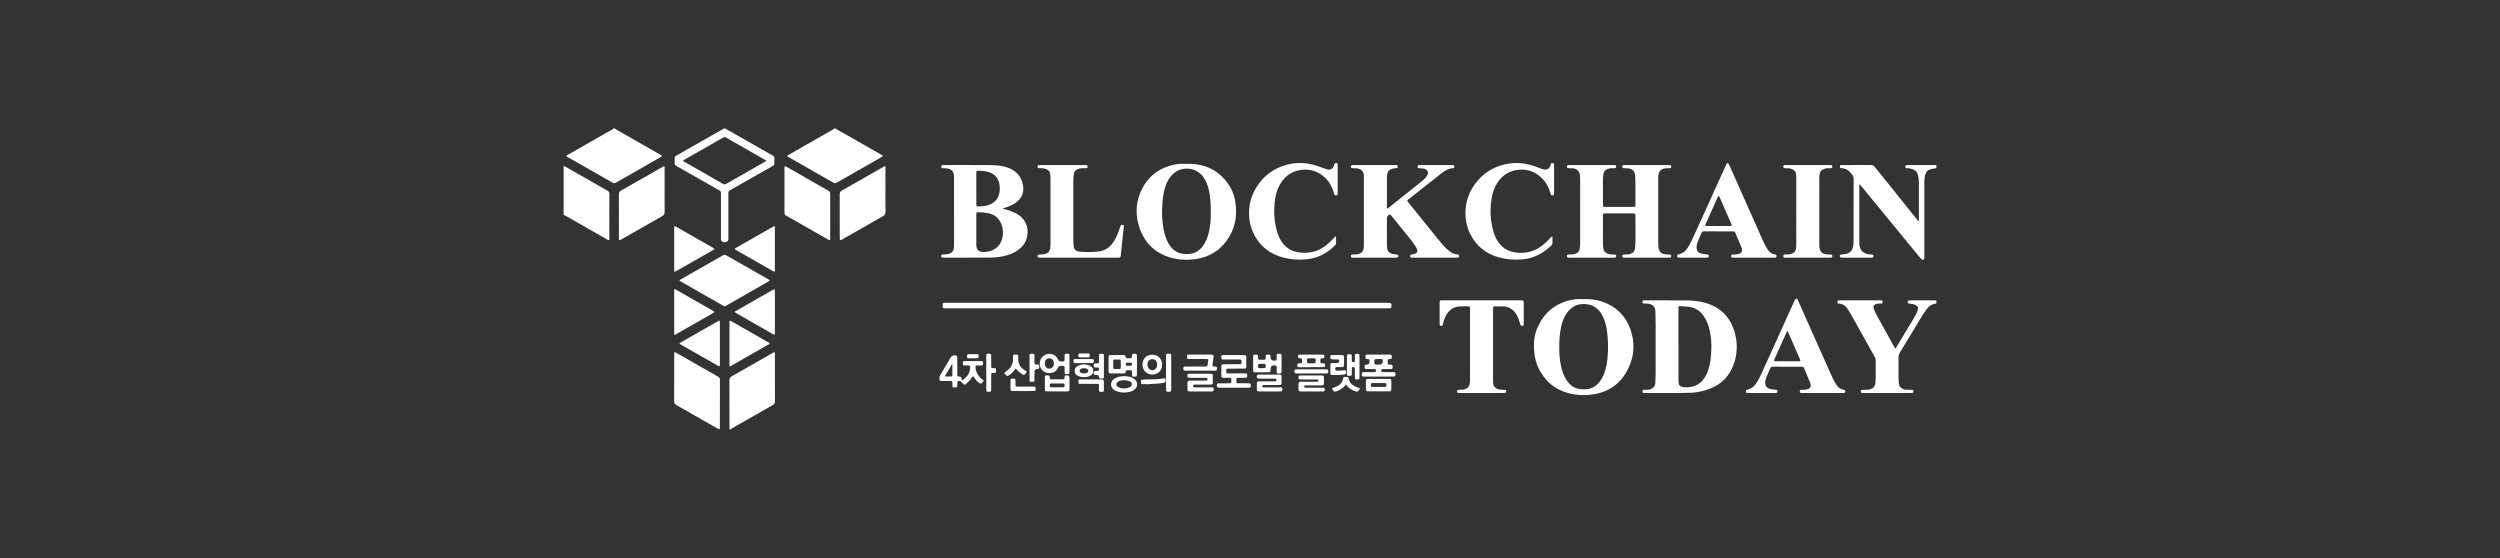 <svg width="224" height="50" viewBox="0 0 224 50" fill="none" xmlns="http://www.w3.org/2000/svg">
<rect x="0" y="0" width="224" height="50" fill="#333333" stroke="none"/>
<g clip-path="url(#clip0_3281_2878)">
<path d="M173.499 15.075C173.335 15.076 173.177 15.118 173.018 15.152C172.733 15.213 172.569 15.399 172.497 15.665C172.436 15.89 172.422 16.123 172.422 16.356C172.422 18.549 172.422 20.742 172.422 22.935C172.422 22.995 172.423 23.054 172.421 23.114C172.419 23.167 172.424 23.227 172.36 23.251C172.295 23.275 172.226 23.277 172.172 23.23C172.118 23.183 172.07 23.128 172.024 23.073C171.34 22.241 170.656 21.408 169.973 20.576C169.05 19.452 168.126 18.328 167.203 17.204C167.032 16.996 166.861 16.788 166.689 16.58C166.671 16.558 166.656 16.53 166.622 16.523C166.576 16.551 166.593 16.598 166.593 16.636C166.591 18.352 166.59 20.069 166.593 21.785C166.594 22.052 166.652 22.305 166.852 22.507C167.03 22.686 167.249 22.772 167.496 22.795C167.568 22.802 167.641 22.797 167.713 22.804C167.824 22.815 167.856 22.849 167.856 22.947C167.857 23.045 167.826 23.075 167.71 23.084C167.668 23.087 167.625 23.085 167.583 23.085C166.769 23.085 165.955 23.085 165.141 23.085C165.111 23.085 165.081 23.086 165.051 23.085C164.893 23.079 164.853 23.049 164.855 22.939C164.857 22.837 164.895 22.804 165.04 22.799C165.18 22.794 165.315 22.773 165.45 22.738C165.778 22.653 165.957 22.435 166.034 22.12C166.072 21.963 166.083 21.803 166.082 21.641C166.081 21.129 166.082 20.616 166.082 20.104C166.082 18.757 166.079 17.41 166.085 16.063C166.085 15.886 166.051 15.735 165.921 15.609C165.878 15.568 165.845 15.517 165.806 15.471C165.601 15.235 165.354 15.083 165.028 15.074C164.887 15.07 164.854 15.031 164.854 14.923C164.853 14.846 164.883 14.796 164.966 14.791C165.014 14.789 165.062 14.788 165.111 14.788C165.949 14.788 166.787 14.79 167.625 14.785C167.776 14.784 167.88 14.827 167.977 14.949C168.753 15.923 169.535 16.891 170.316 17.861C170.829 18.5 171.342 19.14 171.855 19.779C171.866 19.792 171.882 19.802 171.896 19.813C171.954 19.792 171.933 19.743 171.933 19.708C171.934 18.587 171.938 17.467 171.931 16.346C171.929 16.115 171.906 15.883 171.844 15.657C171.775 15.404 171.61 15.247 171.37 15.157C171.216 15.099 171.056 15.072 170.892 15.072C170.827 15.071 170.756 15.073 170.728 14.991C170.692 14.885 170.742 14.803 170.858 14.79C170.894 14.786 170.93 14.787 170.966 14.787C171.81 14.788 172.654 14.788 173.499 14.788V15.075L173.499 15.075Z" fill="white"/>
<path d="M173.499 27.199C173.134 27.23 172.854 27.393 172.637 27.689C172.322 28.12 172.055 28.579 171.779 29.034C171.257 29.891 170.739 30.751 170.216 31.608C170.141 31.73 170.105 31.851 170.106 31.994C170.111 32.626 170.11 33.258 170.107 33.889C170.106 34.069 170.134 34.245 170.146 34.423C170.159 34.6 170.277 34.712 170.417 34.804C170.535 34.881 170.668 34.918 170.81 34.92C170.973 34.922 171.136 34.919 171.298 34.926C171.414 34.931 171.441 34.963 171.443 35.064C171.444 35.168 171.416 35.199 171.305 35.208C171.257 35.213 171.208 35.211 171.16 35.211C169.774 35.211 168.388 35.211 167.002 35.211C166.96 35.211 166.917 35.212 166.875 35.209C166.756 35.2 166.729 35.176 166.726 35.076C166.723 34.965 166.752 34.931 166.876 34.926C167.009 34.92 167.142 34.923 167.274 34.922C167.402 34.922 167.527 34.904 167.646 34.857C167.858 34.773 167.992 34.62 168.023 34.394C168.044 34.241 168.064 34.087 168.063 33.931C168.06 33.383 168.062 32.835 168.064 32.287C168.064 32.189 168.045 32.102 167.996 32.015C167.267 30.712 166.541 29.407 165.811 28.104C165.709 27.922 165.588 27.751 165.467 27.58C165.302 27.349 165.083 27.226 164.801 27.204C164.721 27.198 164.642 27.195 164.632 27.086C164.623 26.968 164.657 26.922 164.778 26.913C164.82 26.909 164.863 26.911 164.905 26.911C166.068 26.911 167.231 26.911 168.395 26.911C168.443 26.911 168.491 26.909 168.539 26.913C168.648 26.923 168.682 26.958 168.683 27.056C168.683 27.154 168.65 27.189 168.54 27.198C168.474 27.203 168.408 27.2 168.341 27.203C168.269 27.205 168.197 27.208 168.127 27.229C167.88 27.302 167.808 27.435 167.896 27.677C168.032 28.055 168.241 28.398 168.434 28.748C168.763 29.344 169.092 29.94 169.421 30.536C169.548 30.765 169.675 30.994 169.8 31.218C169.871 31.225 169.877 31.172 169.896 31.14C170.431 30.256 170.968 29.372 171.497 28.485C171.634 28.254 171.766 28.018 171.833 27.755C171.884 27.558 171.831 27.438 171.65 27.341C171.476 27.249 171.287 27.217 171.093 27.204C171.02 27.199 170.946 27.196 170.929 27.101C170.907 26.979 170.949 26.922 171.076 26.912C171.1 26.91 171.124 26.911 171.148 26.911C171.931 26.911 172.715 26.912 173.499 26.913V27.199V27.199Z" fill="white"/>
<path d="M74.847 11.5C75.065 11.66 75.31 11.778 75.544 11.912C76.671 12.557 77.799 13.198 78.926 13.841C79.151 13.97 79.152 13.978 78.932 14.104C77.784 14.759 76.636 15.414 75.487 16.069C75.31 16.17 75.129 16.265 74.956 16.374C74.854 16.438 74.772 16.426 74.673 16.37C73.949 15.953 73.223 15.54 72.498 15.127C71.898 14.784 71.297 14.442 70.697 14.099C70.641 14.067 70.551 14.048 70.549 13.982C70.546 13.903 70.644 13.885 70.703 13.851C72.007 13.104 73.311 12.36 74.616 11.614C74.673 11.582 74.736 11.557 74.775 11.5H74.847H74.847Z" fill="white"/>
<path d="M55.057 11.5C55.328 11.689 55.625 11.837 55.911 12.002C56.999 12.628 58.09 13.249 59.181 13.872C59.197 13.881 59.213 13.889 59.228 13.898C59.325 13.961 59.329 13.99 59.233 14.049C59.095 14.134 58.953 14.212 58.812 14.293C57.602 14.984 56.391 15.675 55.182 16.369C55.074 16.432 54.989 16.429 54.883 16.369C53.919 15.816 52.953 15.265 51.988 14.714C51.623 14.506 51.257 14.298 50.891 14.091C50.708 13.987 50.706 13.97 50.882 13.868C51.283 13.637 51.685 13.408 52.087 13.179C53.01 12.652 53.934 12.124 54.858 11.597C54.904 11.571 54.953 11.546 54.985 11.5H55.057L55.057 11.5Z" fill="white"/>
<path d="M65.368 38.498C65.365 38.421 65.36 38.344 65.36 38.267C65.36 36.867 65.363 35.467 65.356 34.067C65.355 33.893 65.416 33.799 65.564 33.715C66.683 33.083 67.799 32.444 68.915 31.807C69.046 31.733 69.174 31.654 69.306 31.584C69.396 31.536 69.421 31.554 69.429 31.657C69.432 31.692 69.431 31.728 69.431 31.764C69.431 33.164 69.428 34.564 69.434 35.963C69.435 36.12 69.387 36.21 69.247 36.289C68.028 36.978 66.814 37.675 65.6 38.37C65.532 38.409 65.469 38.456 65.404 38.499H65.368L65.368 38.498Z" fill="white"/>
<path d="M50.5 14.862C50.763 14.97 50.998 15.129 51.243 15.268C52.304 15.87 53.361 16.479 54.423 17.08C54.549 17.151 54.6 17.234 54.599 17.378C54.595 18.7 54.597 20.023 54.596 21.346C54.596 21.549 54.577 21.559 54.394 21.454C53.428 20.904 52.462 20.352 51.497 19.801C51.241 19.655 50.986 19.507 50.73 19.362C50.657 19.321 50.585 19.276 50.5 19.26V14.862L50.5 14.862Z" fill="white"/>
<path d="M64.969 11.5C65.113 11.62 65.289 11.689 65.449 11.781C66.705 12.501 67.962 13.219 69.222 13.932C69.343 14 69.399 14.078 69.388 14.215C69.378 14.333 69.378 14.453 69.388 14.572C69.4 14.72 69.347 14.812 69.211 14.886C68.774 15.126 68.344 15.378 67.911 15.625C67.081 16.098 66.252 16.572 65.419 17.04C65.295 17.11 65.262 17.198 65.262 17.33C65.266 18.646 65.264 19.962 65.264 21.279C65.264 21.338 65.263 21.398 65.263 21.457C65.263 21.523 65.237 21.573 65.179 21.605C65.153 21.62 65.127 21.636 65.101 21.651C64.933 21.748 64.763 21.719 64.638 21.576C64.608 21.541 64.6 21.503 64.599 21.46C64.597 21.407 64.597 21.353 64.597 21.299C64.597 20.019 64.597 18.738 64.597 17.457C64.597 17.404 64.593 17.35 64.597 17.297C64.607 17.18 64.552 17.112 64.451 17.056C63.885 16.738 63.322 16.416 62.758 16.095C62.043 15.688 61.33 15.278 60.613 14.874C60.501 14.811 60.441 14.737 60.448 14.605C60.456 14.463 60.452 14.319 60.449 14.177C60.448 14.07 60.494 14.002 60.589 13.948C61.311 13.541 62.03 13.129 62.75 12.718C63.33 12.388 63.909 12.058 64.489 11.728C64.624 11.651 64.761 11.576 64.897 11.5C64.921 11.5 64.945 11.5 64.969 11.5ZM68.68 14.405C68.622 14.369 68.598 14.352 68.572 14.338C67.894 13.95 67.216 13.562 66.538 13.174C66.048 12.894 65.555 12.619 65.067 12.333C64.957 12.268 64.873 12.275 64.77 12.338C64.581 12.454 64.385 12.56 64.192 12.67C63.253 13.206 62.314 13.742 61.375 14.28C61.316 14.314 61.216 14.326 61.218 14.408C61.219 14.475 61.31 14.493 61.366 14.525C62.503 15.174 63.642 15.821 64.778 16.474C64.889 16.537 64.974 16.526 65.078 16.467C66.131 15.864 67.186 15.265 68.241 14.664C68.38 14.585 68.517 14.501 68.68 14.405Z" fill="white"/>
<path d="M142.592 14.789C143.231 14.789 143.87 14.789 144.509 14.789C144.563 14.789 144.618 14.79 144.672 14.791C144.757 14.794 144.807 14.832 144.808 14.922C144.81 15.02 144.777 15.062 144.67 15.069C144.556 15.078 144.441 15.076 144.327 15.078C144.204 15.079 144.088 15.112 143.98 15.168C143.803 15.259 143.692 15.402 143.664 15.599C143.643 15.74 143.624 15.881 143.624 16.025C143.626 16.788 143.625 17.551 143.625 18.313C143.625 18.337 143.624 18.361 143.626 18.385C143.633 18.52 143.645 18.532 143.788 18.538C143.818 18.539 143.849 18.538 143.879 18.538C144.681 18.538 145.482 18.538 146.284 18.538C146.296 18.538 146.308 18.538 146.32 18.538C146.53 18.536 146.535 18.533 146.536 18.329C146.537 17.835 146.537 17.34 146.536 16.846C146.536 16.483 146.538 16.12 146.512 15.757C146.482 15.346 146.266 15.113 145.847 15.081C145.727 15.071 145.606 15.075 145.486 15.07C145.41 15.067 145.361 15.032 145.355 14.951C145.348 14.854 145.383 14.805 145.482 14.793C145.535 14.787 145.59 14.789 145.644 14.789C146.916 14.788 148.188 14.788 149.46 14.789C149.508 14.789 149.556 14.787 149.604 14.792C149.713 14.803 149.739 14.837 149.74 14.939C149.74 15.031 149.69 15.068 149.605 15.071C149.473 15.076 149.34 15.072 149.208 15.085C148.906 15.114 148.673 15.302 148.62 15.558C148.597 15.669 148.577 15.781 148.579 15.895C148.581 15.973 148.576 16.05 148.576 16.127C148.577 18.052 148.577 19.977 148.579 21.901C148.579 21.997 148.584 22.092 148.598 22.186C148.651 22.558 148.87 22.761 149.255 22.794C149.375 22.804 149.496 22.801 149.617 22.806C149.707 22.809 149.74 22.862 149.74 22.947C149.74 23.037 149.699 23.08 149.611 23.083C149.563 23.085 149.515 23.086 149.467 23.086C148.189 23.086 146.911 23.086 145.633 23.086C145.597 23.086 145.56 23.087 145.524 23.085C145.394 23.077 145.357 23.047 145.355 22.949C145.352 22.843 145.391 22.81 145.532 22.803C145.617 22.799 145.701 22.8 145.785 22.799C145.876 22.798 145.965 22.782 146.052 22.756C146.321 22.675 146.481 22.491 146.5 22.213C146.515 21.981 146.539 21.75 146.538 21.517C146.533 20.814 146.536 20.111 146.536 19.408C146.536 19.36 146.538 19.312 146.535 19.265C146.527 19.142 146.511 19.127 146.381 19.119C146.351 19.117 146.321 19.118 146.291 19.118C145.483 19.118 144.675 19.118 143.867 19.118C143.626 19.118 143.625 19.12 143.625 19.356C143.624 20.178 143.625 21 143.623 21.823C143.623 21.979 143.647 22.132 143.665 22.285C143.689 22.495 143.826 22.626 144.009 22.713C144.123 22.768 144.246 22.798 144.375 22.799C144.478 22.799 144.581 22.798 144.682 22.808C144.78 22.816 144.808 22.856 144.808 22.947C144.808 23.035 144.764 23.079 144.677 23.083C144.628 23.085 144.58 23.086 144.532 23.086C143.248 23.086 141.964 23.086 140.68 23.086C140.632 23.086 140.584 23.085 140.536 23.083C140.45 23.081 140.401 23.042 140.399 22.952C140.397 22.855 140.431 22.814 140.538 22.805C140.634 22.798 140.731 22.8 140.827 22.799C140.956 22.798 141.078 22.77 141.196 22.721C141.398 22.639 141.511 22.486 141.544 22.277C141.567 22.124 141.583 21.97 141.583 21.814C141.582 19.896 141.582 17.977 141.582 16.058C141.582 15.933 141.576 15.809 141.558 15.684C141.506 15.315 141.281 15.105 140.9 15.08C140.78 15.072 140.659 15.075 140.538 15.071C140.454 15.068 140.403 15.03 140.399 14.941C140.394 14.84 140.425 14.801 140.531 14.792C140.585 14.787 140.639 14.789 140.693 14.789C141.326 14.789 141.959 14.789 142.592 14.789V14.789Z" fill="white"/>
<path d="M89.876 18.702C89.973 18.73 90.069 18.758 90.166 18.785C90.45 18.865 90.727 18.965 90.993 19.096C91.825 19.507 92.224 20.325 92.026 21.224C91.924 21.686 91.67 22.053 91.299 22.344C90.849 22.698 90.323 22.879 89.765 22.983C89.391 23.052 89.012 23.081 88.633 23.083C87.294 23.089 85.956 23.085 84.618 23.085C84.576 23.085 84.533 23.087 84.491 23.084C84.366 23.075 84.33 23.041 84.332 22.939C84.334 22.846 84.369 22.81 84.483 22.801C84.633 22.79 84.783 22.798 84.932 22.765C85.285 22.688 85.451 22.505 85.474 22.149C85.482 22.03 85.483 21.911 85.483 21.792C85.483 19.855 85.483 17.918 85.481 15.981C85.481 15.845 85.482 15.708 85.452 15.572C85.4 15.329 85.246 15.19 85.013 15.123C84.891 15.088 84.765 15.077 84.638 15.076C84.572 15.075 84.505 15.073 84.439 15.067C84.356 15.058 84.331 15.002 84.332 14.928C84.333 14.853 84.364 14.801 84.445 14.793C84.487 14.789 84.53 14.788 84.572 14.788C85.922 14.788 87.273 14.779 88.623 14.793C89.134 14.798 89.65 14.817 90.145 14.966C90.932 15.204 91.466 15.709 91.645 16.511C91.793 17.171 91.588 17.736 91.03 18.154C90.811 18.317 90.565 18.429 90.31 18.523C90.169 18.575 90.026 18.619 89.883 18.667C89.881 18.679 89.879 18.69 89.876 18.702V18.702ZM87.479 20.6C87.479 20.761 87.479 20.921 87.479 21.082C87.479 21.386 87.473 21.69 87.479 21.994C87.487 22.36 87.699 22.565 88.069 22.58C88.245 22.587 88.419 22.572 88.589 22.53C89.175 22.382 89.591 22.04 89.77 21.46C89.931 20.938 89.893 20.424 89.652 19.929C89.503 19.624 89.28 19.389 88.97 19.24C88.889 19.201 88.803 19.169 88.716 19.146C88.365 19.054 88.005 19.022 87.643 19.018C87.501 19.017 87.487 19.035 87.48 19.17C87.478 19.218 87.479 19.265 87.479 19.313C87.479 19.742 87.479 20.171 87.479 20.6L87.479 20.6ZM87.479 16.89C87.479 17.366 87.478 17.843 87.48 18.319C87.481 18.488 87.496 18.504 87.668 18.5C87.957 18.492 88.247 18.471 88.524 18.385C89.067 18.217 89.422 17.869 89.539 17.306C89.591 17.058 89.588 16.807 89.558 16.559C89.485 15.972 89.106 15.552 88.529 15.401C88.259 15.33 87.983 15.31 87.706 15.299C87.486 15.291 87.48 15.301 87.479 15.514C87.478 15.972 87.479 16.431 87.479 16.889L87.479 16.89Z" fill="white"/>
<path d="M148.345 31.064C148.345 30.403 148.345 29.742 148.345 29.081C148.345 28.676 148.335 28.272 148.322 27.867C148.307 27.438 148.033 27.258 147.676 27.209C147.564 27.194 147.447 27.204 147.333 27.199C147.192 27.194 147.159 27.164 147.16 27.052C147.162 26.942 147.194 26.917 147.34 26.911C147.377 26.91 147.413 26.911 147.449 26.911C148.636 26.911 149.823 26.905 151.01 26.914C151.528 26.918 152.044 26.957 152.552 27.075C154.143 27.446 155.11 28.436 155.483 29.993C155.677 30.8 155.658 31.613 155.417 32.413C155.053 33.617 154.284 34.455 153.076 34.877C152.581 35.051 152.073 35.166 151.543 35.19C151.217 35.204 150.893 35.209 150.568 35.21C149.531 35.212 148.495 35.21 147.458 35.21C147.404 35.21 147.35 35.209 147.296 35.208C147.21 35.207 147.161 35.17 147.16 35.079C147.16 34.978 147.19 34.936 147.296 34.928C147.421 34.919 147.548 34.921 147.675 34.916C147.811 34.911 147.934 34.868 148.046 34.792C148.218 34.678 148.308 34.524 148.318 34.316C148.335 33.947 148.348 33.578 148.346 33.209C148.343 32.494 148.345 31.779 148.345 31.064L148.345 31.064ZM150.389 30.889H150.391C150.391 31.95 150.391 33.01 150.391 34.071C150.391 34.178 150.396 34.285 150.422 34.39C150.449 34.504 150.516 34.58 150.621 34.628C150.716 34.671 150.813 34.7 150.917 34.7C151.038 34.701 151.159 34.708 151.279 34.697C151.791 34.651 152.235 34.469 152.569 34.063C152.84 33.733 153.006 33.353 153.122 32.948C153.279 32.405 153.317 31.847 153.338 31.287C153.356 30.785 153.313 30.286 153.225 29.793C153.132 29.273 152.969 28.776 152.664 28.334C152.331 27.849 151.888 27.549 151.287 27.483C151.076 27.46 150.866 27.462 150.656 27.437C150.4 27.408 150.389 27.418 150.389 27.671C150.389 28.744 150.389 29.817 150.389 30.889L150.389 30.889Z" fill="white"/>
<path d="M128.533 23.086C127.912 23.086 127.291 23.086 126.67 23.086C126.622 23.086 126.573 23.088 126.525 23.085C126.388 23.078 126.36 23.056 126.356 22.953C126.352 22.843 126.376 22.819 126.503 22.795C126.592 22.779 126.682 22.766 126.768 22.739C126.974 22.674 127.04 22.536 126.967 22.337C126.916 22.195 126.833 22.071 126.749 21.947C126.459 21.521 126.115 21.137 125.797 20.732C125.445 20.285 125.084 19.845 124.728 19.403C124.72 19.393 124.715 19.382 124.706 19.374C124.642 19.318 124.614 19.206 124.502 19.224C124.4 19.24 124.269 19.416 124.267 19.533C124.264 19.855 124.265 20.176 124.265 20.498C124.266 20.993 124.267 21.488 124.269 21.982C124.269 22.077 124.28 22.172 124.291 22.267C124.321 22.511 124.471 22.646 124.689 22.73C124.826 22.783 124.968 22.798 125.114 22.8C125.18 22.802 125.249 22.807 125.276 22.886C125.314 22.998 125.267 23.072 125.146 23.083C125.098 23.087 125.05 23.085 125.002 23.085C123.772 23.085 122.542 23.085 121.312 23.085C121.276 23.085 121.24 23.087 121.204 23.084C121.073 23.077 121.041 23.048 121.044 22.944C121.047 22.842 121.08 22.811 121.209 22.804C121.293 22.798 121.378 22.8 121.462 22.798C121.535 22.797 121.606 22.791 121.677 22.772C122.019 22.682 122.171 22.502 122.194 22.151C122.202 22.032 122.203 21.913 122.203 21.794C122.203 19.881 122.203 17.968 122.203 16.055C122.203 15.954 122.195 15.852 122.198 15.751C122.208 15.277 121.864 15.119 121.548 15.082C121.429 15.068 121.307 15.076 121.187 15.071C121.116 15.068 121.057 15.047 121.046 14.963C121.032 14.858 121.07 14.806 121.178 14.793C121.225 14.787 121.274 14.789 121.322 14.789C122.534 14.788 123.746 14.789 124.958 14.789C125.006 14.789 125.054 14.79 125.102 14.791C125.187 14.794 125.236 14.834 125.239 14.923C125.241 15.019 125.208 15.061 125.1 15.071C124.974 15.082 124.848 15.086 124.726 15.124C124.485 15.198 124.337 15.35 124.297 15.602C124.282 15.703 124.269 15.803 124.269 15.904C124.268 16.78 124.266 17.656 124.267 18.532C124.267 18.582 124.242 18.651 124.305 18.676C124.354 18.695 124.389 18.641 124.425 18.611C125.41 17.826 126.397 17.041 127.378 16.252C127.56 16.106 127.735 15.947 127.859 15.746C128.042 15.449 127.929 15.195 127.584 15.115C127.447 15.083 127.309 15.083 127.171 15.073C127.05 15.064 127.012 15.022 127.016 14.921C127.02 14.845 127.056 14.798 127.136 14.793C127.178 14.79 127.221 14.788 127.263 14.788C128.197 14.788 129.132 14.788 130.066 14.788C130.102 14.788 130.138 14.79 130.175 14.79C130.259 14.793 130.31 14.826 130.311 14.919C130.313 15.002 130.286 15.058 130.197 15.072C130.191 15.072 130.185 15.074 130.179 15.075C129.776 15.088 129.459 15.291 129.158 15.527C128.544 16.008 127.931 16.49 127.318 16.973C126.946 17.267 126.575 17.561 126.205 17.857C126.059 17.974 126.06 17.979 126.178 18.125C127.118 19.289 128.056 20.455 128.999 21.617C129.267 21.947 129.552 22.261 129.895 22.521C130.096 22.674 130.317 22.77 130.57 22.797C130.703 22.812 130.735 22.843 130.737 22.939C130.738 23.03 130.707 23.069 130.612 23.081C130.559 23.087 130.504 23.085 130.45 23.085C129.811 23.086 129.172 23.085 128.533 23.085L128.533 23.086Z" fill="white"/>
<path d="M141.836 26.801C142.424 26.782 142.981 26.834 143.518 27.012C144.793 27.436 145.659 28.291 146.092 29.535C146.51 30.735 146.44 31.937 145.864 33.079C145.24 34.314 144.236 35.081 142.846 35.318C142.064 35.451 141.285 35.424 140.516 35.221C139.383 34.923 138.547 34.246 137.983 33.237C137.651 32.643 137.486 32.002 137.449 31.325C137.411 30.648 137.481 29.986 137.753 29.364C138.321 28.07 139.286 27.22 140.692 26.893C141.075 26.804 141.466 26.782 141.836 26.801ZM139.713 31.087C139.699 31.643 139.744 32.218 139.865 32.785C139.968 33.273 140.131 33.738 140.423 34.151C140.655 34.479 140.959 34.71 141.353 34.82C141.552 34.876 141.756 34.883 141.961 34.883C142.533 34.883 142.982 34.649 143.327 34.203C143.588 33.865 143.746 33.481 143.859 33.077C144.009 32.539 144.05 31.986 144.073 31.433C144.096 30.879 144.062 30.326 144.002 29.775C143.951 29.311 143.85 28.86 143.653 28.431C143.361 27.794 142.908 27.351 142.178 27.258C141.603 27.184 141.091 27.322 140.667 27.731C140.25 28.133 140.034 28.639 139.902 29.185C139.752 29.802 139.703 30.43 139.714 31.087L139.713 31.087Z" fill="white"/>
<path d="M106.278 14.681C106.766 14.662 107.231 14.705 107.691 14.82C108.385 14.994 108.982 15.331 109.494 15.827C110.131 16.445 110.535 17.182 110.68 18.049C110.896 19.354 110.666 20.564 109.853 21.637C109.231 22.459 108.408 22.974 107.385 23.168C106.525 23.331 105.667 23.316 104.828 23.064C103.419 22.643 102.519 21.696 102.074 20.332C101.759 19.365 101.751 18.374 102.113 17.417C102.679 15.919 103.772 15.01 105.374 14.724C105.677 14.669 105.985 14.668 106.278 14.681H106.278ZM108.486 18.946C108.498 18.483 108.47 18.001 108.408 17.522C108.335 16.962 108.18 16.429 107.874 15.943C107.282 15 105.905 14.822 105.096 15.59C104.757 15.912 104.549 16.311 104.407 16.748C104.197 17.396 104.148 18.067 104.122 18.739C104.104 19.21 104.137 19.68 104.195 20.147C104.267 20.73 104.407 21.294 104.701 21.813C104.916 22.193 105.204 22.495 105.626 22.651C105.962 22.775 106.309 22.79 106.659 22.74C107.111 22.675 107.468 22.451 107.742 22.091C108.053 21.683 108.23 21.218 108.336 20.724C108.461 20.144 108.499 19.557 108.486 18.946L108.486 18.946Z" fill="white"/>
<path d="M132.75 26.911C133.913 26.911 135.076 26.911 136.24 26.911C136.52 26.911 136.525 26.916 136.526 27.188C136.526 27.766 136.526 28.344 136.526 28.922C136.526 28.969 136.525 29.017 136.523 29.065C136.519 29.138 136.491 29.191 136.407 29.198C136.33 29.204 136.261 29.192 136.233 29.107C136.218 29.062 136.205 29.016 136.192 28.97C136.116 28.712 136.036 28.455 135.9 28.221C135.677 27.837 135.36 27.57 134.912 27.476C134.865 27.466 134.817 27.458 134.769 27.457C134.498 27.453 134.226 27.448 133.955 27.449C133.802 27.45 133.783 27.474 133.777 27.629C133.776 27.659 133.777 27.688 133.777 27.718C133.777 29.786 133.777 31.854 133.777 33.922C133.777 34.029 133.784 34.136 133.782 34.243C133.774 34.683 134.065 34.864 134.432 34.914C134.55 34.93 134.673 34.918 134.793 34.925C134.924 34.933 134.963 34.988 134.942 35.112C134.933 35.167 134.902 35.197 134.848 35.203C134.8 35.208 134.752 35.21 134.704 35.21C133.402 35.21 132.1 35.21 130.798 35.21C130.761 35.21 130.725 35.211 130.689 35.208C130.575 35.197 130.548 35.169 130.548 35.066C130.549 34.964 130.576 34.933 130.69 34.926C130.792 34.919 130.895 34.92 130.998 34.919C131.133 34.918 131.258 34.879 131.379 34.82C131.535 34.743 131.628 34.619 131.671 34.454C131.704 34.332 131.71 34.207 131.711 34.082C131.712 33.54 131.713 32.997 131.713 32.455C131.713 30.876 131.713 29.297 131.713 27.718C131.713 27.448 131.712 27.447 131.445 27.448C131.198 27.448 130.95 27.437 130.704 27.465C130.135 27.529 129.763 27.856 129.519 28.348C129.413 28.564 129.335 28.788 129.292 29.025C129.282 29.081 129.279 29.146 129.219 29.181C129.114 29.244 128.998 29.183 128.993 29.058C128.988 28.915 128.991 28.772 128.991 28.629C128.991 28.14 128.991 27.651 128.991 27.163C128.991 26.913 128.994 26.911 129.241 26.911C130.411 26.91 131.58 26.91 132.75 26.91V26.911Z" fill="white"/>
<path d="M139.099 21.201C139.099 21.408 139.1 21.615 139.098 21.822C139.098 21.886 139.055 21.931 139.012 21.974C138.283 22.702 137.426 23.159 136.374 23.242C135.656 23.3 134.954 23.247 134.264 23.048C133.31 22.773 132.53 22.247 131.99 21.414C131.552 20.738 131.321 19.998 131.304 19.187C131.28 18.04 131.665 17.042 132.402 16.18C133.162 15.294 134.149 14.795 135.316 14.641C136.176 14.528 136.994 14.694 137.791 15.001C137.965 15.069 138.138 15.137 138.322 15.178C138.585 15.237 138.783 15.14 138.89 14.894C138.914 14.839 138.926 14.78 138.945 14.724C138.978 14.623 139.025 14.598 139.135 14.611C139.233 14.622 139.244 14.688 139.245 14.765C139.245 14.801 139.246 14.836 139.246 14.872C139.246 15.659 139.246 16.445 139.246 17.232C139.246 17.273 139.244 17.315 139.244 17.357C139.245 17.436 139.226 17.5 139.129 17.506C139.045 17.51 138.971 17.499 138.944 17.404C138.931 17.358 138.917 17.312 138.904 17.266C138.755 16.766 138.518 16.314 138.138 15.947C137.629 15.454 137.011 15.185 136.299 15.197C135.361 15.212 134.637 15.638 134.136 16.419C133.871 16.832 133.73 17.298 133.649 17.776C133.475 18.801 133.536 19.817 133.834 20.817C133.972 21.28 134.191 21.698 134.546 22.043C134.868 22.356 135.256 22.533 135.693 22.605C136.43 22.727 137.135 22.63 137.79 22.261C138.16 22.053 138.47 21.77 138.765 21.469C138.859 21.372 138.954 21.275 139.049 21.178C139.066 21.186 139.082 21.193 139.098 21.201L139.099 21.201Z" fill="white"/>
<path d="M119.705 21.176C119.717 21.415 119.72 21.632 119.704 21.849C119.7 21.898 119.662 21.934 119.628 21.968C118.904 22.703 118.045 23.155 116.994 23.241C116.283 23.3 115.586 23.249 114.901 23.056C113.912 22.776 113.113 22.229 112.566 21.362C112.16 20.719 111.941 20.014 111.916 19.249C111.879 18.066 112.277 17.038 113.043 16.145C113.552 15.55 114.197 15.14 114.935 14.873C115.515 14.664 116.115 14.576 116.729 14.612C117.306 14.644 117.859 14.787 118.394 14.998C118.573 15.069 118.754 15.134 118.942 15.179C119.192 15.239 119.397 15.137 119.497 14.902C119.523 14.842 119.537 14.777 119.559 14.716C119.592 14.625 119.638 14.602 119.74 14.611C119.836 14.619 119.857 14.679 119.856 14.759C119.855 14.8 119.856 14.842 119.856 14.884C119.856 15.664 119.856 16.445 119.856 17.225C119.856 17.273 119.855 17.32 119.855 17.368C119.855 17.442 119.833 17.498 119.747 17.504C119.665 17.511 119.587 17.506 119.556 17.411C119.539 17.36 119.527 17.308 119.511 17.257C119.358 16.759 119.127 16.304 118.744 15.939C118.245 15.464 117.647 15.196 116.955 15.197C115.979 15.198 115.227 15.632 114.726 16.457C114.404 16.986 114.264 17.579 114.204 18.19C114.122 19.016 114.182 19.832 114.395 20.635C114.477 20.947 114.589 21.247 114.754 21.528C115.125 22.159 115.673 22.52 116.403 22.618C117.106 22.713 117.771 22.611 118.393 22.264C118.62 22.137 118.825 21.982 119.019 21.811C119.19 21.661 119.357 21.506 119.506 21.334C119.552 21.281 119.595 21.221 119.704 21.176L119.705 21.176Z" fill="white"/>
<path d="M163.3 35.211C162.727 35.211 162.155 35.211 161.582 35.211C161.534 35.211 161.485 35.212 161.437 35.211C161.293 35.204 161.262 35.178 161.264 35.065C161.266 34.955 161.295 34.931 161.445 34.925C161.523 34.921 161.602 34.922 161.68 34.919C161.722 34.918 161.764 34.916 161.806 34.909C162.189 34.851 162.325 34.648 162.188 34.293C162.016 33.848 161.817 33.413 161.635 32.971C161.591 32.866 161.512 32.857 161.416 32.857C160.958 32.858 160.5 32.858 160.042 32.858C159.65 32.858 159.258 32.862 158.866 32.855C158.734 32.853 158.651 32.892 158.603 33.018C158.478 33.34 158.31 33.645 158.21 33.978C158.175 34.094 158.161 34.211 158.165 34.331C158.172 34.585 158.317 34.773 158.567 34.84C158.742 34.886 158.921 34.908 159.102 34.92C159.17 34.925 159.234 34.935 159.251 35.02C159.276 35.143 159.235 35.199 159.107 35.21C159.089 35.212 159.071 35.211 159.052 35.211C158.245 35.211 157.437 35.212 156.629 35.211C156.553 35.211 156.466 35.224 156.437 35.12C156.409 35.02 156.446 34.948 156.551 34.917C156.667 34.883 156.783 34.85 156.889 34.792C157.079 34.69 157.223 34.541 157.343 34.365C157.577 34.023 157.749 33.648 157.92 33.273C158.267 32.513 158.61 31.751 158.954 30.99C159.392 30.021 159.83 29.053 160.268 28.085C160.445 27.694 160.624 27.303 160.802 26.912C160.817 26.879 160.832 26.846 160.853 26.817C160.914 26.73 161 26.73 161.053 26.822C161.1 26.904 161.137 26.993 161.175 27.081C161.68 28.215 162.183 29.35 162.688 30.484C163.168 31.564 163.651 32.643 164.133 33.722C164.252 33.99 164.392 34.246 164.552 34.493C164.703 34.727 164.905 34.88 165.189 34.916C165.278 34.927 165.335 34.96 165.333 35.061C165.332 35.167 165.309 35.198 165.199 35.208C165.145 35.213 165.09 35.211 165.036 35.211C164.457 35.211 163.878 35.211 163.3 35.211L163.3 35.211ZM160.153 29.675C160.111 29.688 160.101 29.717 160.089 29.744C159.732 30.537 159.374 31.33 159.018 32.124C158.914 32.355 158.925 32.37 159.183 32.371C159.814 32.373 160.446 32.371 161.078 32.371C161.12 32.371 161.163 32.372 161.204 32.366C161.314 32.351 161.329 32.325 161.294 32.226C161.288 32.209 161.279 32.194 161.272 32.178C160.93 31.397 160.589 30.616 160.246 29.836C160.221 29.779 160.206 29.713 160.153 29.675Z" fill="white"/>
<path d="M157.143 23.086C156.565 23.086 155.986 23.086 155.408 23.086C155.353 23.086 155.299 23.085 155.245 23.084C155.16 23.081 155.111 23.043 155.111 22.952C155.111 22.849 155.136 22.815 155.247 22.805C155.331 22.798 155.416 22.799 155.5 22.798C155.616 22.797 155.729 22.779 155.837 22.74C156.026 22.673 156.113 22.532 156.082 22.336C156.07 22.26 156.047 22.184 156.017 22.113C155.842 21.695 155.659 21.28 155.486 20.861C155.445 20.761 155.381 20.731 155.279 20.731C154.411 20.733 153.543 20.734 152.675 20.73C152.554 20.73 152.491 20.777 152.447 20.887C152.343 21.147 152.227 21.402 152.118 21.661C152.046 21.833 152.004 22.011 152.01 22.2C152.019 22.463 152.148 22.638 152.404 22.713C152.583 22.767 152.77 22.782 152.956 22.799C153.036 22.805 153.096 22.828 153.1 22.923C153.105 23.034 153.075 23.073 152.96 23.084C152.918 23.088 152.876 23.086 152.834 23.086C152.075 23.086 151.315 23.086 150.556 23.086C150.508 23.086 150.46 23.085 150.411 23.083C150.335 23.08 150.285 23.046 150.28 22.966C150.275 22.889 150.29 22.822 150.379 22.799C150.537 22.758 150.688 22.704 150.827 22.615C151.009 22.497 151.138 22.337 151.248 22.157C151.486 21.768 151.671 21.354 151.859 20.941C152.371 19.811 152.884 18.681 153.397 17.55C153.798 16.665 154.199 15.779 154.601 14.893C154.633 14.822 154.663 14.75 154.704 14.684C154.757 14.601 154.836 14.601 154.89 14.685C154.928 14.745 154.955 14.812 154.984 14.877C155.647 16.365 156.309 17.853 156.971 19.341C157.301 20.083 157.63 20.825 157.961 21.565C158.071 21.811 158.196 22.049 158.335 22.279C158.499 22.553 158.713 22.753 159.05 22.798C159.159 22.812 159.182 22.853 159.177 22.955C159.172 23.052 159.144 23.082 159.023 23.084C158.692 23.088 158.36 23.086 158.029 23.086C157.734 23.086 157.438 23.086 157.143 23.086ZM154.003 17.551C153.95 17.561 153.94 17.598 153.926 17.63C153.566 18.429 153.205 19.229 152.846 20.03C152.752 20.24 152.761 20.25 152.987 20.25C153.65 20.251 154.313 20.25 154.977 20.25C155.019 20.25 155.061 20.25 155.103 20.246C155.156 20.241 155.176 20.209 155.16 20.159C155.149 20.125 155.136 20.091 155.122 20.059C154.783 19.282 154.445 18.505 154.105 17.729C154.077 17.665 154.057 17.595 154.003 17.551L154.003 17.551Z" fill="white"/>
<path d="M96.671 23.086C95.538 23.086 94.405 23.086 93.272 23.086C93.218 23.086 93.164 23.088 93.11 23.084C92.992 23.075 92.966 23.049 92.965 22.947C92.963 22.843 92.99 22.815 93.104 22.804C93.145 22.8 93.188 22.803 93.23 22.801C93.314 22.799 93.4 22.805 93.483 22.792C93.873 22.731 94.058 22.561 94.103 22.226C94.118 22.119 94.125 22.012 94.125 21.905C94.125 19.927 94.125 17.95 94.125 15.972C94.125 15.871 94.119 15.769 94.11 15.668C94.081 15.343 93.915 15.156 93.489 15.085C93.366 15.064 93.237 15.079 93.111 15.071C92.986 15.063 92.952 15.015 92.966 14.898C92.973 14.834 93.007 14.8 93.068 14.795C93.122 14.79 93.177 14.789 93.231 14.789C94.545 14.788 95.858 14.788 97.172 14.789C97.22 14.789 97.269 14.79 97.317 14.791C97.403 14.794 97.45 14.835 97.452 14.924C97.454 15.02 97.419 15.063 97.313 15.07C97.198 15.077 97.084 15.074 96.969 15.075C96.854 15.076 96.743 15.092 96.632 15.127C96.364 15.212 96.227 15.4 96.202 15.666C96.181 15.898 96.168 16.13 96.167 16.362C96.164 18.006 96.165 19.651 96.167 21.295C96.168 21.533 96.182 21.771 96.198 22.008C96.223 22.365 96.382 22.519 96.741 22.549C97.295 22.596 97.849 22.6 98.401 22.54C98.894 22.486 99.303 22.264 99.62 21.878C99.918 21.515 100.098 21.095 100.254 20.662C100.303 20.527 100.347 20.391 100.392 20.255C100.415 20.185 100.46 20.15 100.538 20.146C100.677 20.14 100.71 20.168 100.695 20.308C100.623 20.982 100.549 21.657 100.476 22.331C100.457 22.509 100.443 22.687 100.425 22.865C100.405 23.064 100.384 23.085 100.179 23.085C99.01 23.086 97.841 23.086 96.672 23.086L96.671 23.086Z" fill="white"/>
<path d="M104.564 27.627C97.981 27.627 91.398 27.627 84.814 27.627C84.736 27.627 84.657 27.626 84.579 27.622C84.509 27.618 84.469 27.58 84.467 27.508C84.467 27.496 84.466 27.484 84.466 27.472C84.465 27.117 84.438 27.129 84.787 27.129C97.965 27.129 111.144 27.129 124.323 27.129C124.329 27.129 124.335 27.129 124.341 27.129C124.669 27.129 124.713 27.183 124.665 27.51C124.654 27.582 124.619 27.619 124.549 27.622C124.471 27.626 124.393 27.626 124.314 27.626C117.731 27.626 111.148 27.626 104.564 27.626L104.564 27.627Z" fill="white"/>
<path d="M60.408 33.858C60.408 33.155 60.407 32.452 60.408 31.749C60.408 31.526 60.426 31.517 60.626 31.631C61.862 32.336 63.098 33.043 64.336 33.746C64.456 33.813 64.505 33.894 64.505 34.03C64.501 35.442 64.502 36.854 64.502 38.265C64.502 38.301 64.503 38.337 64.497 38.372C64.483 38.456 64.451 38.477 64.373 38.437C64.239 38.369 64.109 38.292 63.979 38.218C62.858 37.578 61.738 36.934 60.613 36.3C60.462 36.215 60.402 36.12 60.404 35.948C60.413 35.251 60.408 34.554 60.408 33.858L60.408 33.858Z" fill="white"/>
<path d="M64.925 27.443C64.867 27.439 64.823 27.405 64.777 27.379C64.093 26.99 63.409 26.6 62.726 26.21C62.163 25.889 61.6 25.567 61.037 25.244C60.846 25.133 60.848 25.117 61.036 25.009C62.028 24.444 63.019 23.878 64.01 23.313C64.255 23.173 64.502 23.037 64.744 22.892C64.864 22.82 64.963 22.813 65.092 22.887C65.996 23.411 66.906 23.925 67.814 24.442C68.132 24.624 68.452 24.803 68.77 24.984C68.817 25.011 68.864 25.039 68.909 25.068C68.977 25.111 68.965 25.151 68.903 25.188C68.857 25.216 68.811 25.244 68.764 25.271C67.752 25.849 66.741 26.427 65.729 27.005C65.51 27.13 65.292 27.256 65.072 27.381C65.026 27.407 64.98 27.438 64.925 27.443H64.925Z" fill="white"/>
<path d="M160.945 18.938C160.945 17.955 160.945 16.973 160.944 15.99C160.944 15.906 160.94 15.823 160.94 15.74C160.943 15.311 160.657 15.135 160.314 15.085C160.19 15.067 160.062 15.077 159.935 15.071C159.867 15.068 159.803 15.055 159.787 14.97C159.765 14.858 159.804 14.802 159.922 14.791C159.97 14.787 160.018 14.789 160.066 14.789C161.338 14.789 162.609 14.789 163.881 14.789C163.935 14.789 163.989 14.79 164.043 14.792C164.13 14.794 164.175 14.835 164.175 14.925C164.174 15.027 164.149 15.063 164.038 15.07C163.93 15.078 163.821 15.076 163.712 15.078C163.557 15.08 163.417 15.133 163.286 15.21C163.161 15.284 163.088 15.399 163.052 15.536C163.021 15.652 163.011 15.77 163.011 15.89C163.011 16.802 163.01 17.713 163.01 18.624C163.009 19.661 163.009 20.697 163.01 21.733C163.01 21.858 163.01 21.984 163.016 22.108C163.039 22.537 163.279 22.774 163.712 22.796C163.826 22.802 163.941 22.801 164.055 22.806C164.134 22.81 164.172 22.853 164.174 22.933C164.176 23.038 164.151 23.071 164.042 23.083C163.994 23.088 163.946 23.086 163.897 23.086C162.62 23.086 161.342 23.086 160.065 23.086C160.017 23.086 159.968 23.088 159.92 23.084C159.81 23.074 159.784 23.043 159.783 22.939C159.782 22.849 159.826 22.807 159.913 22.805C159.998 22.802 160.082 22.802 160.166 22.8C160.25 22.798 160.334 22.795 160.417 22.773C160.759 22.684 160.916 22.503 160.936 22.155C160.947 21.953 160.946 21.75 160.946 21.547C160.947 20.678 160.947 19.808 160.947 18.938C160.946 18.938 160.945 18.938 160.944 18.938L160.945 18.938Z" fill="white"/>
<path d="M79.336 17.057C79.336 17.695 79.328 18.332 79.341 18.969C79.346 19.17 79.277 19.278 79.103 19.376C77.926 20.039 76.754 20.712 75.58 21.382C75.528 21.412 75.478 21.445 75.425 21.474C75.276 21.555 75.249 21.541 75.242 21.379C75.241 21.355 75.242 21.331 75.242 21.307C75.242 20.009 75.244 18.711 75.238 17.413C75.238 17.25 75.288 17.152 75.434 17.07C76.668 16.373 77.897 15.668 79.129 14.967C79.183 14.936 79.24 14.865 79.305 14.908C79.365 14.947 79.335 15.029 79.335 15.092C79.337 15.747 79.337 16.402 79.337 17.057H79.336H79.336Z" fill="white"/>
<path d="M59.549 17.057C59.549 17.694 59.541 18.331 59.554 18.968C59.559 19.169 59.492 19.278 59.317 19.376C58.368 19.907 57.427 20.449 56.482 20.988C56.201 21.148 55.919 21.309 55.637 21.469C55.48 21.557 55.456 21.544 55.455 21.361C55.453 20.908 55.455 20.456 55.455 20.003C55.455 19.14 55.458 18.276 55.451 17.413C55.45 17.25 55.502 17.155 55.648 17.073C56.778 16.435 57.903 15.789 59.029 15.146C59.134 15.086 59.236 15.024 59.342 14.967C59.398 14.937 59.453 14.865 59.518 14.907C59.579 14.946 59.548 15.028 59.548 15.091C59.55 15.443 59.549 15.794 59.549 16.145C59.549 16.449 59.549 16.753 59.549 17.056V17.057Z" fill="white"/>
<path d="M74.384 19.343C74.384 20.004 74.385 20.665 74.384 21.327C74.384 21.55 74.366 21.559 74.166 21.445C72.924 20.737 71.683 20.027 70.439 19.321C70.33 19.259 70.287 19.181 70.289 19.062C70.293 18.86 70.29 18.657 70.29 18.455C70.29 17.352 70.29 16.25 70.29 15.148C70.29 14.848 70.295 14.844 70.551 14.99C71.355 15.448 72.157 15.909 72.96 16.368C73.382 16.61 73.803 16.855 74.229 17.09C74.346 17.154 74.387 17.231 74.386 17.359C74.382 18.02 74.384 18.682 74.384 19.343V19.343Z" fill="white"/>
<path d="M64.501 30.757C64.501 31.353 64.501 31.949 64.501 32.545C64.501 32.592 64.502 32.64 64.499 32.688C64.491 32.831 64.466 32.847 64.336 32.774C63.87 32.512 63.406 32.246 62.941 31.982C62.352 31.646 61.762 31.309 61.172 30.973C61.11 30.937 61.046 30.903 60.985 30.864C60.863 30.787 60.863 30.758 60.993 30.683C61.623 30.322 62.256 29.962 62.887 29.603C63.362 29.332 63.836 29.06 64.312 28.79C64.483 28.693 64.5 28.703 64.5 28.898C64.501 29.518 64.501 30.138 64.501 30.757L64.501 30.757Z" fill="white"/>
<path d="M60.406 27.938C60.406 27.325 60.406 26.712 60.406 26.099C60.406 25.874 60.417 25.868 60.605 25.976C61.684 26.592 62.764 27.207 63.842 27.824C64.062 27.95 64.059 27.955 63.835 28.084C62.771 28.691 61.709 29.299 60.645 29.905C60.581 29.941 60.515 30.026 60.438 29.979C60.374 29.939 60.407 29.846 60.407 29.777C60.405 29.164 60.406 28.551 60.406 27.938L60.406 27.938Z" fill="white"/>
<path d="M60.408 22.291C60.408 21.672 60.407 21.052 60.408 20.433C60.408 20.232 60.419 20.225 60.589 20.322C61.675 20.94 62.761 21.558 63.845 22.176C64.066 22.303 64.065 22.307 63.84 22.435C62.808 23.025 61.776 23.615 60.743 24.205C60.676 24.244 60.608 24.284 60.538 24.318C60.439 24.367 60.415 24.351 60.408 24.238C60.405 24.196 60.407 24.154 60.407 24.113C60.407 23.505 60.407 22.898 60.407 22.291H60.407L60.408 22.291Z" fill="white"/>
<path d="M65.36 30.778C65.36 30.159 65.36 29.539 65.36 28.919C65.361 28.699 65.373 28.694 65.564 28.802C66.628 29.41 67.693 30.017 68.756 30.626C68.827 30.667 68.943 30.688 68.947 30.771C68.951 30.861 68.832 30.879 68.763 30.919C67.7 31.529 66.635 32.136 65.57 32.742C65.515 32.774 65.457 32.842 65.393 32.803C65.33 32.765 65.362 32.682 65.361 32.619C65.359 32.005 65.36 31.392 65.36 30.778Z" fill="white"/>
<path d="M69.43 27.946C69.43 28.565 69.431 29.184 69.43 29.804C69.43 30.026 69.416 30.033 69.228 29.925C68.144 29.304 67.06 28.683 65.976 28.062C65.955 28.05 65.933 28.039 65.913 28.027C65.805 27.959 65.804 27.938 65.918 27.873C66.679 27.437 67.44 27.002 68.202 26.567C68.551 26.367 68.901 26.169 69.251 25.97C69.283 25.953 69.313 25.933 69.346 25.919C69.388 25.902 69.419 25.919 69.424 25.963C69.43 26.016 69.43 26.07 69.43 26.123C69.431 26.73 69.431 27.338 69.43 27.945V27.946Z" fill="white"/>
<path d="M69.391 20.245C69.439 20.297 69.43 20.334 69.43 20.369C69.43 21.627 69.43 22.884 69.428 24.142C69.428 24.206 69.457 24.291 69.4 24.328C69.329 24.372 69.267 24.297 69.207 24.263C68.152 23.662 67.098 23.06 66.043 22.458C66.002 22.434 65.96 22.41 65.919 22.384C65.804 22.312 65.804 22.289 65.928 22.218C66.805 21.718 67.682 21.218 68.559 20.717C68.752 20.607 68.945 20.496 69.138 20.386C69.221 20.339 69.305 20.294 69.391 20.245L69.391 20.245Z" fill="white"/>
<path d="M85.774 32.801C85.774 33.057 85.772 33.314 85.775 33.57C85.777 33.717 85.792 33.728 85.943 33.737C86.08 33.746 86.155 33.817 86.167 33.95C86.18 34.087 86.203 34.099 86.315 34.015C86.672 33.748 86.909 33.409 86.926 32.951C86.933 32.765 86.914 32.75 86.722 32.747C86.619 32.746 86.516 32.75 86.415 32.744C86.302 32.738 86.283 32.715 86.274 32.602C86.272 32.578 86.272 32.554 86.273 32.531C86.276 32.375 86.295 32.35 86.448 32.349C86.93 32.346 87.412 32.348 87.894 32.349C87.959 32.349 88.037 32.34 88.064 32.419C88.095 32.511 88.099 32.608 88.058 32.698C88.036 32.748 87.979 32.745 87.931 32.746C87.804 32.747 87.677 32.744 87.551 32.748C87.425 32.753 87.402 32.774 87.406 32.9C87.416 33.201 87.53 33.467 87.71 33.707C87.807 33.838 87.926 33.945 88.065 34.033C88.162 34.095 88.164 34.113 88.084 34.197C87.859 34.434 87.882 34.42 87.653 34.245C87.507 34.135 87.398 33.993 87.295 33.846C87.271 33.812 87.249 33.776 87.223 33.743C87.188 33.697 87.154 33.705 87.124 33.751C87.102 33.787 87.08 33.822 87.058 33.858C86.929 34.07 86.752 34.241 86.563 34.398C86.44 34.5 86.417 34.496 86.304 34.392C86.238 34.331 86.172 34.269 86.112 34.203C86.073 34.159 86.028 34.14 85.971 34.136C85.817 34.126 85.779 34.157 85.774 34.313C85.771 34.402 85.772 34.491 85.771 34.581C85.77 34.668 85.726 34.712 85.637 34.712C85.625 34.712 85.613 34.713 85.601 34.713C85.351 34.725 85.334 34.709 85.333 34.462C85.332 34.402 85.335 34.343 85.331 34.283C85.323 34.161 85.305 34.14 85.177 34.137C84.93 34.133 84.683 34.136 84.436 34.135C84.382 34.134 84.328 34.132 84.274 34.124C84.222 34.116 84.185 34.083 84.18 34.029C84.168 33.899 84.159 33.77 84.231 33.647C84.549 33.107 84.863 32.564 85.182 32.024C85.281 31.855 85.493 31.79 85.681 31.857C85.758 31.885 85.771 31.948 85.771 32.015C85.773 32.206 85.773 32.397 85.773 32.587C85.773 32.658 85.773 32.73 85.773 32.801H85.774H85.774ZM85.332 32.647C85.262 32.661 85.253 32.7 85.236 32.729C85.106 32.949 84.976 33.169 84.847 33.39C84.799 33.472 84.751 33.554 84.705 33.638C84.677 33.691 84.686 33.734 84.756 33.735C84.912 33.737 85.068 33.736 85.224 33.734C85.298 33.733 85.332 33.688 85.332 33.619C85.332 33.299 85.332 32.98 85.332 32.647Z" fill="white"/>
<path d="M110.543 34.74C110.115 34.74 109.687 34.742 109.26 34.74C109.057 34.739 108.976 34.613 109.046 34.421C109.072 34.349 109.132 34.345 109.193 34.345C109.386 34.344 109.578 34.344 109.771 34.344C109.898 34.344 110.024 34.346 110.151 34.343C110.299 34.339 110.324 34.318 110.327 34.179C110.334 33.81 110.335 33.854 110.013 33.851C109.875 33.85 109.736 33.855 109.598 33.849C109.473 33.843 109.435 33.809 109.433 33.685C109.428 33.399 109.428 33.113 109.433 32.827C109.435 32.687 109.478 32.647 109.617 32.638C109.713 32.632 109.81 32.635 109.906 32.635C110.28 32.635 110.653 32.636 111.027 32.634C111.096 32.634 111.188 32.657 111.217 32.573C111.253 32.472 111.254 32.36 111.214 32.258C111.191 32.199 111.122 32.211 111.069 32.21C110.876 32.209 110.684 32.209 110.491 32.209C110.208 32.209 109.925 32.21 109.641 32.208C109.573 32.207 109.483 32.233 109.448 32.15C109.411 32.062 109.418 31.963 109.447 31.871C109.459 31.832 109.499 31.822 109.535 31.819C109.583 31.814 109.632 31.813 109.68 31.813C110.246 31.813 110.812 31.813 111.378 31.813C111.421 31.813 111.463 31.812 111.505 31.817C111.617 31.83 111.666 31.865 111.668 31.971C111.674 32.274 111.675 32.578 111.667 32.882C111.664 32.999 111.614 33.028 111.465 33.029C111.073 33.031 110.682 33.03 110.29 33.03C110.194 33.03 110.098 33.032 110.001 33.031C109.911 33.031 109.872 33.076 109.87 33.163C109.861 33.48 109.886 33.455 110.132 33.455C110.584 33.455 111.036 33.455 111.488 33.455C111.536 33.455 111.584 33.456 111.632 33.458C111.704 33.462 111.741 33.502 111.745 33.572C111.747 33.608 111.749 33.643 111.748 33.679C111.743 33.824 111.723 33.846 111.579 33.849C111.398 33.853 111.218 33.85 111.037 33.851C110.989 33.851 110.941 33.852 110.892 33.854C110.821 33.856 110.78 33.891 110.778 33.964C110.777 34.041 110.773 34.119 110.777 34.196C110.783 34.321 110.799 34.339 110.929 34.341C111.176 34.345 111.423 34.343 111.67 34.343C111.754 34.343 111.838 34.34 111.923 34.345C112.046 34.352 112.065 34.373 112.073 34.497C112.075 34.533 112.073 34.568 112.071 34.604C112.069 34.692 112.02 34.733 111.934 34.736C111.886 34.738 111.838 34.739 111.79 34.739C111.374 34.74 110.958 34.739 110.543 34.739V34.74Z" fill="white"/>
<path d="M123.518 33.741C123.102 33.741 122.686 33.741 122.27 33.741C122.222 33.741 122.174 33.741 122.126 33.736C122.065 33.731 122.026 33.699 122.021 33.635C122.02 33.611 122.019 33.587 122.018 33.563C122.013 33.368 122.034 33.345 122.228 33.344C122.499 33.342 122.77 33.343 123.042 33.343C123.084 33.343 123.126 33.342 123.168 33.341C123.251 33.339 123.285 33.293 123.286 33.215C123.289 33.119 123.261 33.077 123.17 33.071C123.062 33.063 122.953 33.067 122.845 33.066C122.706 33.066 122.567 33.069 122.429 33.064C122.303 33.06 122.284 33.037 122.275 32.916C122.273 32.886 122.273 32.856 122.275 32.826C122.283 32.701 122.302 32.682 122.423 32.671C122.435 32.67 122.447 32.671 122.46 32.67C122.629 32.663 122.712 32.573 122.71 32.4C122.709 32.364 122.707 32.328 122.706 32.293C122.704 32.213 122.661 32.173 122.581 32.171C122.545 32.17 122.509 32.168 122.473 32.167C122.383 32.164 122.342 32.117 122.343 32.031C122.344 31.983 122.343 31.935 122.346 31.888C122.349 31.818 122.386 31.778 122.458 31.774C122.5 31.772 122.542 31.771 122.584 31.771C123.211 31.77 123.838 31.771 124.465 31.771C124.501 31.771 124.537 31.773 124.573 31.773C124.664 31.773 124.703 31.823 124.703 31.908C124.703 31.938 124.705 31.968 124.704 31.997C124.699 32.141 124.684 32.156 124.535 32.169C124.342 32.185 124.339 32.189 124.336 32.383C124.336 32.401 124.336 32.419 124.336 32.437C124.337 32.659 124.341 32.661 124.569 32.67C124.639 32.673 124.729 32.65 124.759 32.736C124.79 32.826 124.793 32.926 124.752 33.015C124.725 33.072 124.66 33.065 124.607 33.065C124.42 33.066 124.233 33.066 124.046 33.066C123.998 33.066 123.95 33.064 123.902 33.068C123.788 33.076 123.761 33.105 123.763 33.209C123.764 33.31 123.791 33.34 123.91 33.341C124.193 33.345 124.476 33.343 124.759 33.343C124.814 33.343 124.868 33.344 124.922 33.348C124.985 33.352 125.021 33.387 125.027 33.45C125.029 33.473 125.03 33.497 125.031 33.521C125.037 33.713 125.015 33.739 124.82 33.74C124.386 33.742 123.952 33.741 123.518 33.741L123.518 33.741ZM123.527 32.169C123.126 32.169 123.108 32.187 123.149 32.54C123.15 32.546 123.15 32.552 123.15 32.558C123.154 32.631 123.196 32.665 123.266 32.667C123.368 32.669 123.471 32.67 123.573 32.67C123.801 32.67 123.91 32.558 123.899 32.334C123.892 32.193 123.875 32.175 123.726 32.17C123.66 32.167 123.593 32.169 123.527 32.169H123.527Z" fill="white"/>
<path d="M101.87 32.733C101.87 33.006 101.872 33.28 101.869 33.554C101.867 33.73 101.848 33.747 101.67 33.749C101.628 33.75 101.586 33.748 101.544 33.746C101.471 33.742 101.435 33.7 101.434 33.63C101.432 33.535 101.433 33.44 101.43 33.345C101.425 33.191 101.408 33.175 101.248 33.17C101.188 33.169 101.128 33.169 101.068 33.17C100.904 33.173 100.901 33.172 100.86 33.34C100.839 33.427 100.784 33.456 100.704 33.457C100.596 33.459 100.488 33.459 100.379 33.459C100.096 33.459 99.813 33.462 99.53 33.458C99.361 33.456 99.331 33.427 99.33 33.257C99.328 32.84 99.327 32.423 99.33 32.006C99.331 31.849 99.363 31.817 99.523 31.816C99.891 31.812 100.258 31.812 100.625 31.815C100.806 31.816 100.814 31.824 100.866 32.005C100.884 32.067 100.919 32.094 100.98 32.097C101.028 32.099 101.076 32.099 101.125 32.1C101.402 32.101 101.404 32.101 101.431 31.832C101.439 31.747 101.473 31.699 101.563 31.699C101.575 31.699 101.587 31.698 101.599 31.697C101.849 31.684 101.869 31.702 101.87 31.947C101.871 32.209 101.87 32.471 101.87 32.733V32.733ZM99.744 32.635C99.744 32.736 99.744 32.837 99.744 32.938C99.745 33.017 99.785 33.06 99.866 33.06C100.01 33.061 100.154 33.061 100.298 33.06C100.378 33.059 100.421 33.016 100.422 32.938C100.423 32.736 100.423 32.534 100.422 32.332C100.422 32.253 100.378 32.212 100.298 32.212C100.154 32.211 100.01 32.211 99.866 32.211C99.784 32.211 99.745 32.253 99.744 32.332C99.744 32.433 99.744 32.534 99.744 32.635L99.744 32.635ZM101.137 32.776C101.137 32.775 101.137 32.773 101.137 32.772C101.197 32.772 101.257 32.773 101.316 32.772C101.414 32.769 101.43 32.704 101.429 32.625C101.428 32.55 101.402 32.497 101.318 32.495C101.216 32.493 101.114 32.49 101.013 32.494C100.895 32.498 100.869 32.525 100.865 32.625C100.862 32.736 100.892 32.767 101.012 32.775C101.053 32.778 101.095 32.776 101.137 32.776L101.137 32.776Z" fill="white"/>
<path d="M114.828 32.585C114.828 32.805 114.829 33.026 114.827 33.246C114.826 33.451 114.809 33.465 114.597 33.464C114.573 33.464 114.549 33.462 114.525 33.463C114.436 33.463 114.391 33.418 114.39 33.331C114.388 33.201 114.39 33.07 114.387 32.939C114.383 32.762 114.366 32.745 114.19 32.74C113.962 32.733 113.847 32.84 113.846 33.06C113.846 33.347 113.839 33.354 113.556 33.354C113.201 33.355 112.845 33.356 112.49 33.354C112.305 33.352 112.284 33.331 112.283 33.146C112.281 32.754 112.281 32.361 112.283 31.968C112.284 31.793 112.304 31.777 112.483 31.774C112.691 31.771 112.714 31.792 112.72 31.991C112.721 32.027 112.722 32.063 112.722 32.099C112.722 32.185 112.763 32.232 112.853 32.232C112.998 32.231 113.142 32.232 113.287 32.231C113.369 32.23 113.405 32.185 113.406 32.106C113.407 32.035 113.408 31.964 113.411 31.892C113.414 31.822 113.451 31.783 113.523 31.778C113.541 31.777 113.559 31.776 113.577 31.775C113.824 31.762 113.845 31.782 113.847 32.026C113.848 32.221 113.949 32.318 114.148 32.316C114.154 32.316 114.161 32.316 114.167 32.316C114.37 32.313 114.384 32.3 114.388 32.106C114.389 32.022 114.385 31.939 114.39 31.856C114.397 31.723 114.418 31.705 114.553 31.698C114.571 31.697 114.589 31.697 114.607 31.698C114.81 31.698 114.826 31.712 114.828 31.907C114.83 32.133 114.828 32.359 114.828 32.586L114.828 32.585ZM113.066 32.988V32.987C113.132 32.987 113.199 32.99 113.265 32.986C113.38 32.979 113.398 32.961 113.406 32.847C113.408 32.805 113.406 32.764 113.405 32.722C113.403 32.642 113.36 32.602 113.28 32.601C113.136 32.6 112.991 32.6 112.847 32.601C112.81 32.602 112.769 32.608 112.751 32.641C112.702 32.73 112.71 32.828 112.735 32.919C112.757 33.001 112.839 32.985 112.903 32.988C112.958 32.99 113.012 32.988 113.066 32.988L113.066 32.988Z" fill="white"/>
<path d="M95.826 32.603C95.826 32.842 95.828 33.08 95.826 33.318C95.823 33.5 95.798 33.523 95.616 33.525C95.603 33.525 95.592 33.525 95.579 33.525C95.411 33.521 95.391 33.504 95.388 33.341C95.385 33.216 95.388 33.091 95.386 32.966C95.383 32.796 95.371 32.785 95.201 32.78C95.176 32.779 95.152 32.783 95.128 32.779C94.953 32.756 94.848 32.811 94.773 32.989C94.63 33.326 94.222 33.492 93.828 33.409C93.349 33.308 93.079 32.878 93.182 32.377C93.274 31.93 93.713 31.641 94.168 31.719C94.467 31.77 94.677 31.934 94.795 32.202C94.855 32.337 94.931 32.388 95.079 32.385C95.386 32.377 95.387 32.384 95.387 32.082C95.387 32.005 95.385 31.927 95.389 31.85C95.395 31.723 95.414 31.706 95.536 31.695C95.799 31.673 95.826 31.697 95.826 31.961C95.827 32.175 95.826 32.389 95.826 32.603H95.826H95.826ZM94.024 33.028C94.143 33.045 94.246 32.983 94.329 32.879C94.447 32.73 94.455 32.563 94.405 32.39C94.34 32.165 94.099 32.047 93.876 32.127C93.715 32.185 93.627 32.319 93.619 32.516C93.61 32.715 93.641 32.897 93.845 32.999C93.895 33.023 93.949 33.026 94.024 33.028Z" fill="white"/>
<path d="M107.572 35.074C107.252 35.074 106.933 35.075 106.614 35.073C106.437 35.072 106.401 35.039 106.396 34.865C106.391 34.687 106.391 34.508 106.396 34.329C106.402 34.143 106.446 34.103 106.64 34.102C107.067 34.099 107.495 34.101 107.922 34.101C107.977 34.101 108.031 34.1 108.085 34.097C108.159 34.094 108.192 34.054 108.193 33.982C108.195 33.903 108.161 33.858 108.077 33.856C108.017 33.855 107.957 33.854 107.897 33.854C107.463 33.853 107.029 33.855 106.596 33.853C106.415 33.852 106.334 33.719 106.409 33.555C106.426 33.518 106.453 33.498 106.491 33.495C106.539 33.491 106.587 33.489 106.635 33.489C107.225 33.489 107.816 33.489 108.406 33.489C108.454 33.489 108.502 33.49 108.55 33.495C108.619 33.502 108.666 33.542 108.667 33.609C108.672 33.847 108.672 34.086 108.669 34.324C108.669 34.401 108.616 34.442 108.542 34.45C108.482 34.456 108.422 34.458 108.362 34.458C107.958 34.459 107.555 34.458 107.151 34.458C107.103 34.458 107.055 34.459 107.007 34.462C106.933 34.468 106.903 34.513 106.902 34.582C106.902 34.651 106.928 34.699 107.003 34.705C107.057 34.71 107.111 34.71 107.165 34.71C107.593 34.71 108.021 34.71 108.448 34.71C108.496 34.71 108.545 34.708 108.593 34.712C108.719 34.721 108.739 34.741 108.746 34.861C108.757 35.037 108.727 35.071 108.547 35.073C108.222 35.075 107.897 35.073 107.572 35.073V35.074Z" fill="white"/>
<path d="M113.772 35.073C113.464 35.073 113.157 35.074 112.85 35.072C112.636 35.071 112.616 35.05 112.614 34.833C112.612 34.684 112.611 34.535 112.614 34.386C112.617 34.194 112.642 34.167 112.834 34.167C113.244 34.164 113.654 34.166 114.064 34.166C114.13 34.166 114.197 34.165 114.263 34.162C114.334 34.159 114.374 34.122 114.375 34.049C114.375 33.978 114.341 33.936 114.268 33.932C114.214 33.928 114.16 33.928 114.105 33.928C113.677 33.927 113.249 33.929 112.821 33.927C112.635 33.926 112.555 33.805 112.624 33.635C112.642 33.59 112.676 33.57 112.721 33.567C112.769 33.563 112.818 33.563 112.866 33.563C113.426 33.562 113.987 33.562 114.548 33.563C114.59 33.563 114.632 33.563 114.674 33.565C114.766 33.569 114.824 33.612 114.825 33.707C114.827 33.922 114.827 34.136 114.825 34.35C114.824 34.446 114.767 34.49 114.675 34.492C114.537 34.495 114.398 34.495 114.259 34.495C113.946 34.495 113.632 34.495 113.319 34.496C113.271 34.496 113.222 34.497 113.175 34.503C113.118 34.511 113.095 34.55 113.095 34.604C113.096 34.66 113.123 34.696 113.179 34.702C113.233 34.708 113.288 34.71 113.342 34.71C113.776 34.71 114.21 34.71 114.644 34.71C114.692 34.71 114.74 34.711 114.788 34.714C114.859 34.72 114.896 34.76 114.898 34.831C114.898 34.861 114.9 34.891 114.899 34.92C114.892 35.044 114.873 35.066 114.749 35.071C114.622 35.076 114.496 35.073 114.369 35.073C114.17 35.073 113.971 35.073 113.772 35.073L113.772 35.073Z" fill="white"/>
<path d="M117.526 35.075C117.207 35.075 116.887 35.077 116.568 35.074C116.38 35.073 116.35 35.043 116.345 34.854C116.341 34.711 116.341 34.568 116.345 34.425C116.35 34.237 116.381 34.206 116.569 34.205C117.009 34.204 117.449 34.205 117.889 34.205C117.943 34.205 117.998 34.204 118.052 34.199C118.109 34.195 118.136 34.16 118.137 34.104C118.137 34.048 118.112 34.011 118.054 34.006C118 34.001 117.946 34 117.892 34C117.44 34 116.988 34.001 116.535 33.998C116.38 33.998 116.348 33.965 116.345 33.827C116.341 33.684 116.375 33.642 116.52 33.641C117.153 33.639 117.786 33.638 118.419 33.642C118.59 33.643 118.623 33.684 118.626 33.861C118.629 34.01 118.628 34.159 118.626 34.308C118.623 34.498 118.595 34.528 118.407 34.53C118.148 34.533 117.889 34.531 117.629 34.531C117.448 34.531 117.268 34.531 117.087 34.531C117.045 34.531 117.002 34.532 116.96 34.535C116.899 34.539 116.858 34.567 116.856 34.634C116.854 34.701 116.891 34.732 116.955 34.737C117.003 34.74 117.051 34.74 117.099 34.74C117.533 34.74 117.967 34.74 118.401 34.74C118.449 34.74 118.498 34.739 118.546 34.742C118.671 34.75 118.697 34.78 118.696 34.911C118.695 35.04 118.67 35.072 118.539 35.073C118.201 35.077 117.863 35.075 117.526 35.075V35.075L117.526 35.075Z" fill="white"/>
<path d="M107.528 33.213C107.112 33.213 106.697 33.213 106.281 33.213C106.233 33.213 106.185 33.212 106.137 33.209C106.074 33.206 106.036 33.172 106.032 33.109C106.028 33.056 106.029 33.002 106.031 32.949C106.035 32.887 106.071 32.85 106.134 32.846C106.188 32.842 106.242 32.842 106.297 32.842C106.832 32.841 107.368 32.842 107.904 32.841C107.958 32.841 108.013 32.84 108.067 32.839C108.135 32.837 108.182 32.806 108.192 32.735C108.215 32.582 108.238 32.429 108.258 32.276C108.266 32.209 108.228 32.176 108.164 32.172C108.116 32.168 108.067 32.168 108.019 32.168C107.556 32.168 107.092 32.168 106.629 32.168C106.575 32.168 106.52 32.167 106.466 32.163C106.396 32.158 106.357 32.12 106.355 32.048C106.354 31.995 106.353 31.941 106.355 31.888C106.358 31.817 106.395 31.778 106.468 31.775C106.51 31.772 106.552 31.771 106.594 31.771C107.226 31.771 107.858 31.771 108.49 31.771C108.509 31.771 108.527 31.77 108.545 31.771C108.703 31.778 108.751 31.828 108.733 31.982C108.711 32.183 108.683 32.383 108.657 32.584C108.653 32.613 108.646 32.642 108.643 32.672C108.633 32.806 108.654 32.831 108.786 32.84C108.81 32.842 108.834 32.84 108.858 32.842C109.022 32.849 109.044 32.873 109.042 33.033C109.04 33.185 109.02 33.211 108.865 33.212C108.419 33.215 107.973 33.213 107.528 33.213V33.213V33.213Z" fill="white"/>
<path d="M94.708 35.071C94.413 35.071 94.118 35.074 93.823 35.071C93.65 35.069 93.621 35.04 93.619 34.871C93.616 34.514 93.616 34.157 93.62 33.8C93.621 33.654 93.644 33.636 93.788 33.629C93.818 33.628 93.848 33.628 93.878 33.629C94.026 33.635 94.042 33.649 94.055 33.792C94.073 33.985 94.073 33.987 94.271 33.988C94.578 33.989 94.885 33.99 95.193 33.987C95.365 33.986 95.375 33.974 95.389 33.806C95.403 33.642 95.408 33.637 95.569 33.628C95.74 33.619 95.826 33.701 95.827 33.876C95.827 34.168 95.827 34.459 95.827 34.751C95.827 34.781 95.827 34.811 95.826 34.841C95.819 35.038 95.789 35.07 95.593 35.071C95.298 35.073 95.003 35.072 94.708 35.072V35.071ZM94.706 34.703V34.702C94.88 34.702 95.055 34.706 95.23 34.701C95.364 34.697 95.389 34.664 95.388 34.521C95.387 34.386 95.368 34.359 95.236 34.358C94.899 34.355 94.561 34.355 94.224 34.358C94.081 34.359 94.058 34.388 94.057 34.527C94.056 34.67 94.078 34.698 94.218 34.702C94.38 34.706 94.543 34.703 94.706 34.703H94.706Z" fill="white"/>
<path d="M123.532 33.95C123.839 33.95 124.146 33.948 124.453 33.95C124.632 33.952 124.662 33.983 124.664 34.161C124.667 34.399 124.667 34.637 124.663 34.875C124.661 35.03 124.627 35.065 124.469 35.066C123.843 35.068 123.217 35.069 122.591 35.065C122.43 35.064 122.388 35.021 122.385 34.86C122.38 34.622 122.38 34.384 122.384 34.146C122.387 33.983 122.421 33.952 122.592 33.95C122.905 33.948 123.218 33.95 123.531 33.95L123.532 33.95ZM123.54 34.323V34.323C123.353 34.323 123.167 34.32 122.981 34.325C122.849 34.328 122.824 34.363 122.825 34.506C122.826 34.641 122.846 34.668 122.977 34.669C123.337 34.673 123.698 34.673 124.058 34.67C124.201 34.668 124.22 34.644 124.22 34.498C124.221 34.352 124.202 34.327 124.062 34.324C123.888 34.32 123.713 34.323 123.539 34.323H123.54Z" fill="white"/>
<path d="M117.482 32.904C117.114 32.904 116.748 32.904 116.381 32.904C116.268 32.904 116.246 32.885 116.237 32.77C116.225 32.623 116.255 32.572 116.36 32.558C116.378 32.556 116.397 32.559 116.414 32.556C116.494 32.544 116.602 32.593 116.643 32.5C116.689 32.396 116.672 32.278 116.65 32.167C116.643 32.135 116.615 32.119 116.584 32.114C116.554 32.109 116.524 32.108 116.494 32.106C116.324 32.093 116.297 32.068 116.304 31.922C116.31 31.792 116.334 31.773 116.511 31.772C116.842 31.77 117.173 31.771 117.504 31.771C117.829 31.771 118.154 31.77 118.479 31.772C118.641 31.774 118.672 31.809 118.664 31.961C118.658 32.072 118.638 32.092 118.525 32.105C118.501 32.107 118.477 32.106 118.453 32.108C118.429 32.109 118.401 32.107 118.382 32.118C118.25 32.192 118.317 32.318 118.307 32.423C118.3 32.498 118.338 32.549 118.421 32.553C118.487 32.556 118.554 32.553 118.62 32.56C118.714 32.572 118.735 32.607 118.735 32.726C118.735 32.844 118.713 32.882 118.619 32.89C118.511 32.898 118.402 32.895 118.294 32.895C118.023 32.895 117.753 32.895 117.482 32.895V32.904L117.482 32.904ZM117.506 32.107V32.106C117.464 32.106 117.422 32.106 117.38 32.106C117.1 32.107 117.085 32.123 117.107 32.399C117.118 32.527 117.139 32.55 117.274 32.554C117.399 32.559 117.525 32.557 117.651 32.556C117.856 32.554 117.885 32.523 117.888 32.316C117.888 32.304 117.888 32.292 117.888 32.281C117.883 32.136 117.863 32.114 117.722 32.108C117.65 32.104 117.578 32.107 117.506 32.107V32.107Z" fill="white"/>
<path d="M100.746 33.705C100.953 33.697 101.17 33.739 101.382 33.813C101.515 33.861 101.628 33.936 101.725 34.037C101.942 34.264 101.946 34.592 101.737 34.828C101.576 35.008 101.362 35.082 101.136 35.129C100.825 35.194 100.515 35.18 100.206 35.106C100.052 35.069 99.91 35.007 99.785 34.91C99.471 34.663 99.473 34.213 99.79 33.969C100.015 33.797 100.34 33.706 100.746 33.705ZM100.713 34.069C100.546 34.076 100.359 34.091 100.193 34.188C99.97 34.319 99.968 34.567 100.199 34.681C100.535 34.846 100.882 34.851 101.224 34.687C101.339 34.632 101.422 34.544 101.413 34.409C101.403 34.276 101.313 34.197 101.193 34.151C101.045 34.095 100.891 34.072 100.713 34.069H100.713Z" fill="white"/>
<path d="M121.811 32.846C121.811 33.173 121.811 33.501 121.81 33.828C121.81 33.892 121.819 33.973 121.735 33.99C121.636 34.01 121.529 34.029 121.437 33.969C121.387 33.937 121.399 33.873 121.398 33.82C121.397 33.606 121.398 33.392 121.397 33.177C121.397 33.13 121.399 33.082 121.396 33.034C121.389 32.917 121.362 32.89 121.261 32.889C121.158 32.888 121.127 32.915 121.123 33.03C121.118 33.179 121.122 33.328 121.12 33.477C121.118 33.659 121.103 33.672 120.928 33.677C120.7 33.682 120.682 33.667 120.682 33.439C120.681 32.944 120.681 32.45 120.683 31.956C120.683 31.883 120.656 31.784 120.754 31.755C120.856 31.724 120.969 31.721 121.072 31.764C121.123 31.785 121.119 31.843 121.119 31.891C121.121 32.033 121.118 32.176 121.123 32.319C121.127 32.428 121.163 32.454 121.269 32.453C121.348 32.452 121.394 32.419 121.395 32.336C121.396 32.223 121.396 32.11 121.397 31.997C121.398 31.943 121.395 31.89 121.4 31.836C121.409 31.726 121.429 31.709 121.546 31.699C121.558 31.698 121.57 31.698 121.582 31.698C121.787 31.692 121.81 31.712 121.811 31.917C121.812 32.227 121.811 32.536 121.811 32.846H121.811V32.846Z" fill="white"/>
<path d="M104.122 32.681C104.114 33.02 103.99 33.302 103.67 33.456C103.351 33.61 103.03 33.592 102.724 33.402C102.63 33.343 102.563 33.261 102.504 33.17C102.229 32.747 102.332 31.92 103.094 31.794C103.593 31.712 104.138 32.041 104.123 32.681H104.122ZM103.677 32.693C103.677 32.604 103.673 32.539 103.653 32.476C103.599 32.307 103.486 32.204 103.307 32.181C103.121 32.157 102.977 32.231 102.879 32.385C102.765 32.566 102.799 32.879 102.946 33.036C103.093 33.195 103.35 33.208 103.514 33.067C103.637 32.961 103.683 32.826 103.677 32.693V32.693Z" fill="white"/>
<path d="M119.789 31.811C119.939 31.811 120.09 31.807 120.24 31.813C120.379 31.819 120.425 31.862 120.428 32C120.434 32.237 120.434 32.476 120.429 32.714C120.425 32.855 120.389 32.884 120.237 32.889C120.099 32.892 119.96 32.888 119.822 32.891C119.663 32.893 119.641 32.913 119.639 33.042C119.638 33.179 119.664 33.206 119.83 33.206C120.022 33.208 120.214 33.212 120.406 33.18C120.557 33.155 120.592 33.177 120.609 33.281C120.636 33.455 120.601 33.531 120.463 33.553C120.093 33.609 119.719 33.61 119.346 33.601C119.251 33.599 119.202 33.546 119.201 33.455C119.199 33.199 119.196 32.943 119.201 32.687C119.204 32.565 119.241 32.532 119.369 32.527C119.52 32.521 119.67 32.527 119.821 32.524C119.971 32.52 120.039 32.405 119.977 32.269C119.949 32.207 119.894 32.206 119.84 32.206C119.701 32.204 119.563 32.206 119.424 32.204C119.22 32.201 119.138 32.078 119.208 31.887C119.231 31.825 119.281 31.812 119.337 31.812C119.488 31.811 119.638 31.811 119.789 31.811H119.789Z" fill="white"/>
<path d="M88.814 32.363C88.814 32.523 88.81 32.684 88.815 32.845C88.818 32.959 88.84 32.976 88.954 32.986C88.972 32.987 88.991 32.985 89.009 32.987C89.084 32.995 89.18 32.957 89.225 33.037C89.275 33.128 89.255 33.235 89.237 33.334C89.228 33.39 89.178 33.407 89.128 33.411C89.062 33.417 88.996 33.417 88.93 33.421C88.859 33.425 88.819 33.462 88.816 33.533C88.814 33.581 88.813 33.628 88.812 33.676C88.812 34.081 88.813 34.485 88.811 34.89C88.811 34.963 88.836 35.062 88.737 35.088C88.634 35.116 88.522 35.121 88.419 35.077C88.39 35.065 88.38 35.032 88.378 35.001C88.375 34.954 88.373 34.906 88.373 34.859C88.373 33.889 88.373 32.919 88.373 31.949C88.373 31.698 88.398 31.677 88.657 31.696C88.78 31.705 88.806 31.724 88.81 31.845C88.815 32.017 88.811 32.19 88.811 32.362H88.813L88.814 32.363Z" fill="white"/>
<path d="M104.942 33.398C104.942 33.88 104.943 34.363 104.942 34.845C104.941 35.096 104.916 35.118 104.658 35.105C104.509 35.098 104.486 35.075 104.478 34.922C104.475 34.856 104.477 34.791 104.477 34.725C104.477 33.802 104.477 32.879 104.477 31.956C104.477 31.702 104.48 31.7 104.74 31.698C104.936 31.696 104.941 31.698 104.941 31.897C104.943 32.397 104.942 32.898 104.942 33.398H104.942Z" fill="white"/>
<path d="M91.005 31.769C91.023 31.769 91.041 31.769 91.059 31.769C91.211 31.776 91.231 31.795 91.236 31.952C91.238 32.035 91.237 32.118 91.237 32.202C91.234 32.646 91.46 32.961 91.831 33.177C92.047 33.303 92.027 33.288 91.886 33.467C91.764 33.622 91.741 33.627 91.575 33.522C91.397 33.41 91.233 33.281 91.103 33.112C91.017 33.001 91.005 33.001 90.924 33.12C90.784 33.327 90.603 33.49 90.397 33.629C90.267 33.717 90.256 33.714 90.135 33.605C89.938 33.426 89.938 33.427 90.16 33.269C90.347 33.134 90.51 32.977 90.622 32.774C90.716 32.603 90.769 32.423 90.763 32.227C90.761 32.132 90.76 32.036 90.764 31.941C90.77 31.795 90.789 31.776 90.933 31.77C90.957 31.769 90.981 31.77 91.005 31.77V31.769Z" fill="white"/>
<path d="M98.909 32.832C98.909 33.123 98.91 33.414 98.909 33.706C98.908 33.906 98.894 33.92 98.696 33.921C98.672 33.922 98.648 33.922 98.624 33.921C98.497 33.912 98.485 33.9 98.468 33.774C98.446 33.613 98.445 33.612 98.279 33.608C98.255 33.607 98.231 33.608 98.207 33.608C98.017 33.604 97.944 33.497 98.006 33.317C98.025 33.264 98.064 33.243 98.115 33.241C98.193 33.238 98.272 33.242 98.35 33.234C98.447 33.225 98.467 33.19 98.466 33.073C98.466 32.993 98.447 32.931 98.35 32.929C98.277 32.928 98.205 32.925 98.133 32.925C98.045 32.925 98 32.882 97.999 32.794C97.999 32.77 97.997 32.746 97.998 32.723C98.003 32.589 98.023 32.567 98.155 32.56C98.215 32.556 98.276 32.557 98.336 32.558C98.427 32.558 98.466 32.512 98.466 32.425C98.466 32.247 98.465 32.068 98.468 31.89C98.471 31.716 98.49 31.7 98.669 31.697C98.705 31.697 98.741 31.699 98.777 31.699C98.867 31.7 98.907 31.747 98.908 31.833C98.908 31.875 98.91 31.916 98.91 31.958C98.91 32.249 98.91 32.54 98.91 32.831L98.909 32.832Z" fill="white"/>
<path d="M120.591 34.445C120.438 34.664 120.255 34.814 120.042 34.931C119.937 34.989 119.823 35.029 119.712 35.075C119.621 35.112 119.548 35.094 119.489 35.018C119.474 34.999 119.456 34.983 119.441 34.965C119.307 34.812 119.31 34.796 119.499 34.734C119.631 34.69 119.756 34.633 119.877 34.566C120.127 34.426 120.287 34.222 120.341 33.939C120.372 33.777 120.377 33.777 120.538 33.772C120.556 33.771 120.574 33.771 120.592 33.771C120.806 33.771 120.809 33.77 120.852 33.972C120.91 34.249 121.084 34.436 121.322 34.574C121.442 34.643 121.569 34.697 121.702 34.739C121.888 34.8 121.887 34.802 121.762 34.96C121.751 34.974 121.74 34.989 121.729 35.003C121.638 35.11 121.615 35.118 121.48 35.074C121.129 34.96 120.823 34.782 120.592 34.445H120.591Z" fill="white"/>
<path d="M92.246 32.941C92.246 32.596 92.245 32.251 92.247 31.907C92.247 31.838 92.224 31.747 92.308 31.718C92.415 31.68 92.535 31.677 92.642 31.725C92.696 31.749 92.686 31.818 92.687 31.871C92.688 32.061 92.686 32.251 92.688 32.442C92.69 32.636 92.708 32.652 92.904 32.663C92.973 32.667 93.06 32.639 93.097 32.722C93.135 32.806 93.123 32.898 93.103 32.985C93.094 33.023 93.062 33.043 93.024 33.051C92.995 33.056 92.965 33.059 92.935 33.061C92.771 33.072 92.689 33.157 92.688 33.315C92.687 33.541 92.689 33.767 92.687 33.993C92.686 34.198 92.669 34.212 92.458 34.211C92.446 34.211 92.434 34.211 92.422 34.211C92.27 34.204 92.248 34.186 92.247 34.029C92.244 33.666 92.246 33.304 92.246 32.941H92.246Z" fill="white"/>
<path d="M97.115 33.784C96.932 33.794 96.756 33.76 96.59 33.681C96.416 33.597 96.3 33.472 96.292 33.269C96.282 33.059 96.359 32.892 96.55 32.796C96.923 32.609 97.309 32.604 97.68 32.787C98.054 32.972 98.061 33.436 97.706 33.654C97.525 33.765 97.325 33.793 97.115 33.784L97.115 33.784ZM97.126 32.994C97.036 32.995 96.946 32.993 96.865 33.041C96.789 33.086 96.734 33.145 96.743 33.241C96.75 33.327 96.802 33.382 96.879 33.412C97.042 33.474 97.207 33.473 97.37 33.413C97.455 33.382 97.51 33.318 97.51 33.226C97.511 33.134 97.454 33.074 97.371 33.037C97.293 33.002 97.211 32.993 97.126 32.994V32.994Z" fill="white"/>
<path d="M97.744 33.995C98.034 33.995 98.323 33.994 98.612 33.995C98.661 33.995 98.709 33.995 98.757 34C98.847 34.008 98.906 34.052 98.906 34.147C98.908 34.426 98.907 34.706 98.906 34.987C98.906 35.066 98.862 35.106 98.782 35.108C98.751 35.109 98.721 35.11 98.691 35.11C98.481 35.111 98.466 35.098 98.464 34.889C98.462 34.77 98.467 34.65 98.462 34.531C98.457 34.417 98.437 34.398 98.32 34.394C98.187 34.389 98.055 34.392 97.922 34.392C97.561 34.392 97.199 34.393 96.837 34.391C96.768 34.39 96.68 34.415 96.645 34.331C96.608 34.242 96.608 34.142 96.645 34.052C96.672 33.985 96.745 33.996 96.804 33.996C97.021 33.994 97.238 33.995 97.455 33.995C97.552 33.995 97.648 33.995 97.745 33.995L97.744 33.995Z" fill="white"/>
<path d="M91.673 35.037C91.366 35.037 91.059 35.039 90.752 35.036C90.577 35.035 90.546 35.007 90.544 34.843C90.54 34.593 90.54 34.344 90.544 34.094C90.546 33.949 90.567 33.931 90.712 33.924C90.742 33.922 90.772 33.923 90.802 33.924C90.966 33.929 90.984 33.947 90.987 34.115C90.99 34.24 90.985 34.365 90.99 34.489C90.994 34.614 91.014 34.635 91.141 34.638C91.339 34.642 91.538 34.64 91.736 34.64C92.025 34.64 92.314 34.639 92.603 34.641C92.667 34.641 92.739 34.63 92.778 34.703C92.806 34.756 92.797 34.963 92.764 34.998C92.716 35.047 92.652 35.036 92.594 35.036C92.287 35.038 91.98 35.037 91.673 35.037H91.673Z" fill="white"/>
<path d="M117.493 33.462C117.06 33.462 116.627 33.463 116.194 33.462C116 33.461 115.969 33.428 115.981 33.247C115.989 33.125 116.009 33.104 116.133 33.097C116.205 33.093 116.278 33.095 116.35 33.095C117.137 33.095 117.925 33.095 118.713 33.095C118.749 33.095 118.785 33.095 118.821 33.096C118.99 33.1 119.015 33.123 119.017 33.276C119.018 33.432 118.992 33.461 118.828 33.461C118.383 33.463 117.938 33.462 117.493 33.462V33.462Z" fill="white"/>
<path d="M102.726 34.421C102.592 34.421 102.489 34.425 102.387 34.42C102.251 34.414 102.231 34.392 102.225 34.261C102.223 34.219 102.226 34.178 102.228 34.136C102.23 34.064 102.269 34.029 102.341 34.024C102.467 34.015 102.593 33.997 102.719 33.998C103.244 34.002 103.767 33.987 104.286 33.906C104.414 33.887 104.433 33.908 104.441 34.033C104.454 34.232 104.428 34.271 104.223 34.306C103.962 34.351 103.699 34.389 103.434 34.389C103.187 34.389 102.942 34.441 102.726 34.421H102.726Z" fill="white"/>
<path d="M97.082 32.535C96.842 32.535 96.602 32.536 96.362 32.534C96.297 32.534 96.219 32.543 96.198 32.46C96.177 32.38 96.165 32.293 96.212 32.218C96.243 32.167 96.307 32.174 96.36 32.173C96.534 32.172 96.708 32.172 96.883 32.172C97.189 32.172 97.495 32.171 97.801 32.173C97.986 32.175 98.015 32.207 98.005 32.38C97.998 32.507 97.977 32.531 97.839 32.533C97.587 32.537 97.335 32.534 97.082 32.534V32.535V32.535Z" fill="white"/>
<path d="M87.161 32.102C87.035 32.102 86.909 32.107 86.783 32.101C86.666 32.096 86.644 32.063 86.643 31.922C86.641 31.78 86.664 31.74 86.775 31.737C87.034 31.732 87.292 31.732 87.55 31.737C87.668 31.739 87.69 31.774 87.691 31.915C87.692 32.063 87.668 32.096 87.54 32.101C87.414 32.106 87.287 32.102 87.161 32.102Z" fill="white"/>
<path d="M97.129 32.025C97.009 32.025 96.888 32.029 96.768 32.023C96.643 32.018 96.622 31.989 96.621 31.851C96.62 31.705 96.643 31.671 96.775 31.668C97.016 31.663 97.257 31.663 97.497 31.669C97.622 31.671 97.642 31.703 97.644 31.84C97.646 31.986 97.622 32.018 97.49 32.024C97.37 32.029 97.249 32.025 97.129 32.025V32.025Z" fill="white"/>
</g>
<defs>
<clipPath id="clip0_3281_2878">
<rect width="123" height="27" fill="white" transform="translate(50.5 11.5)"/>
</clipPath>
</defs>
</svg>

